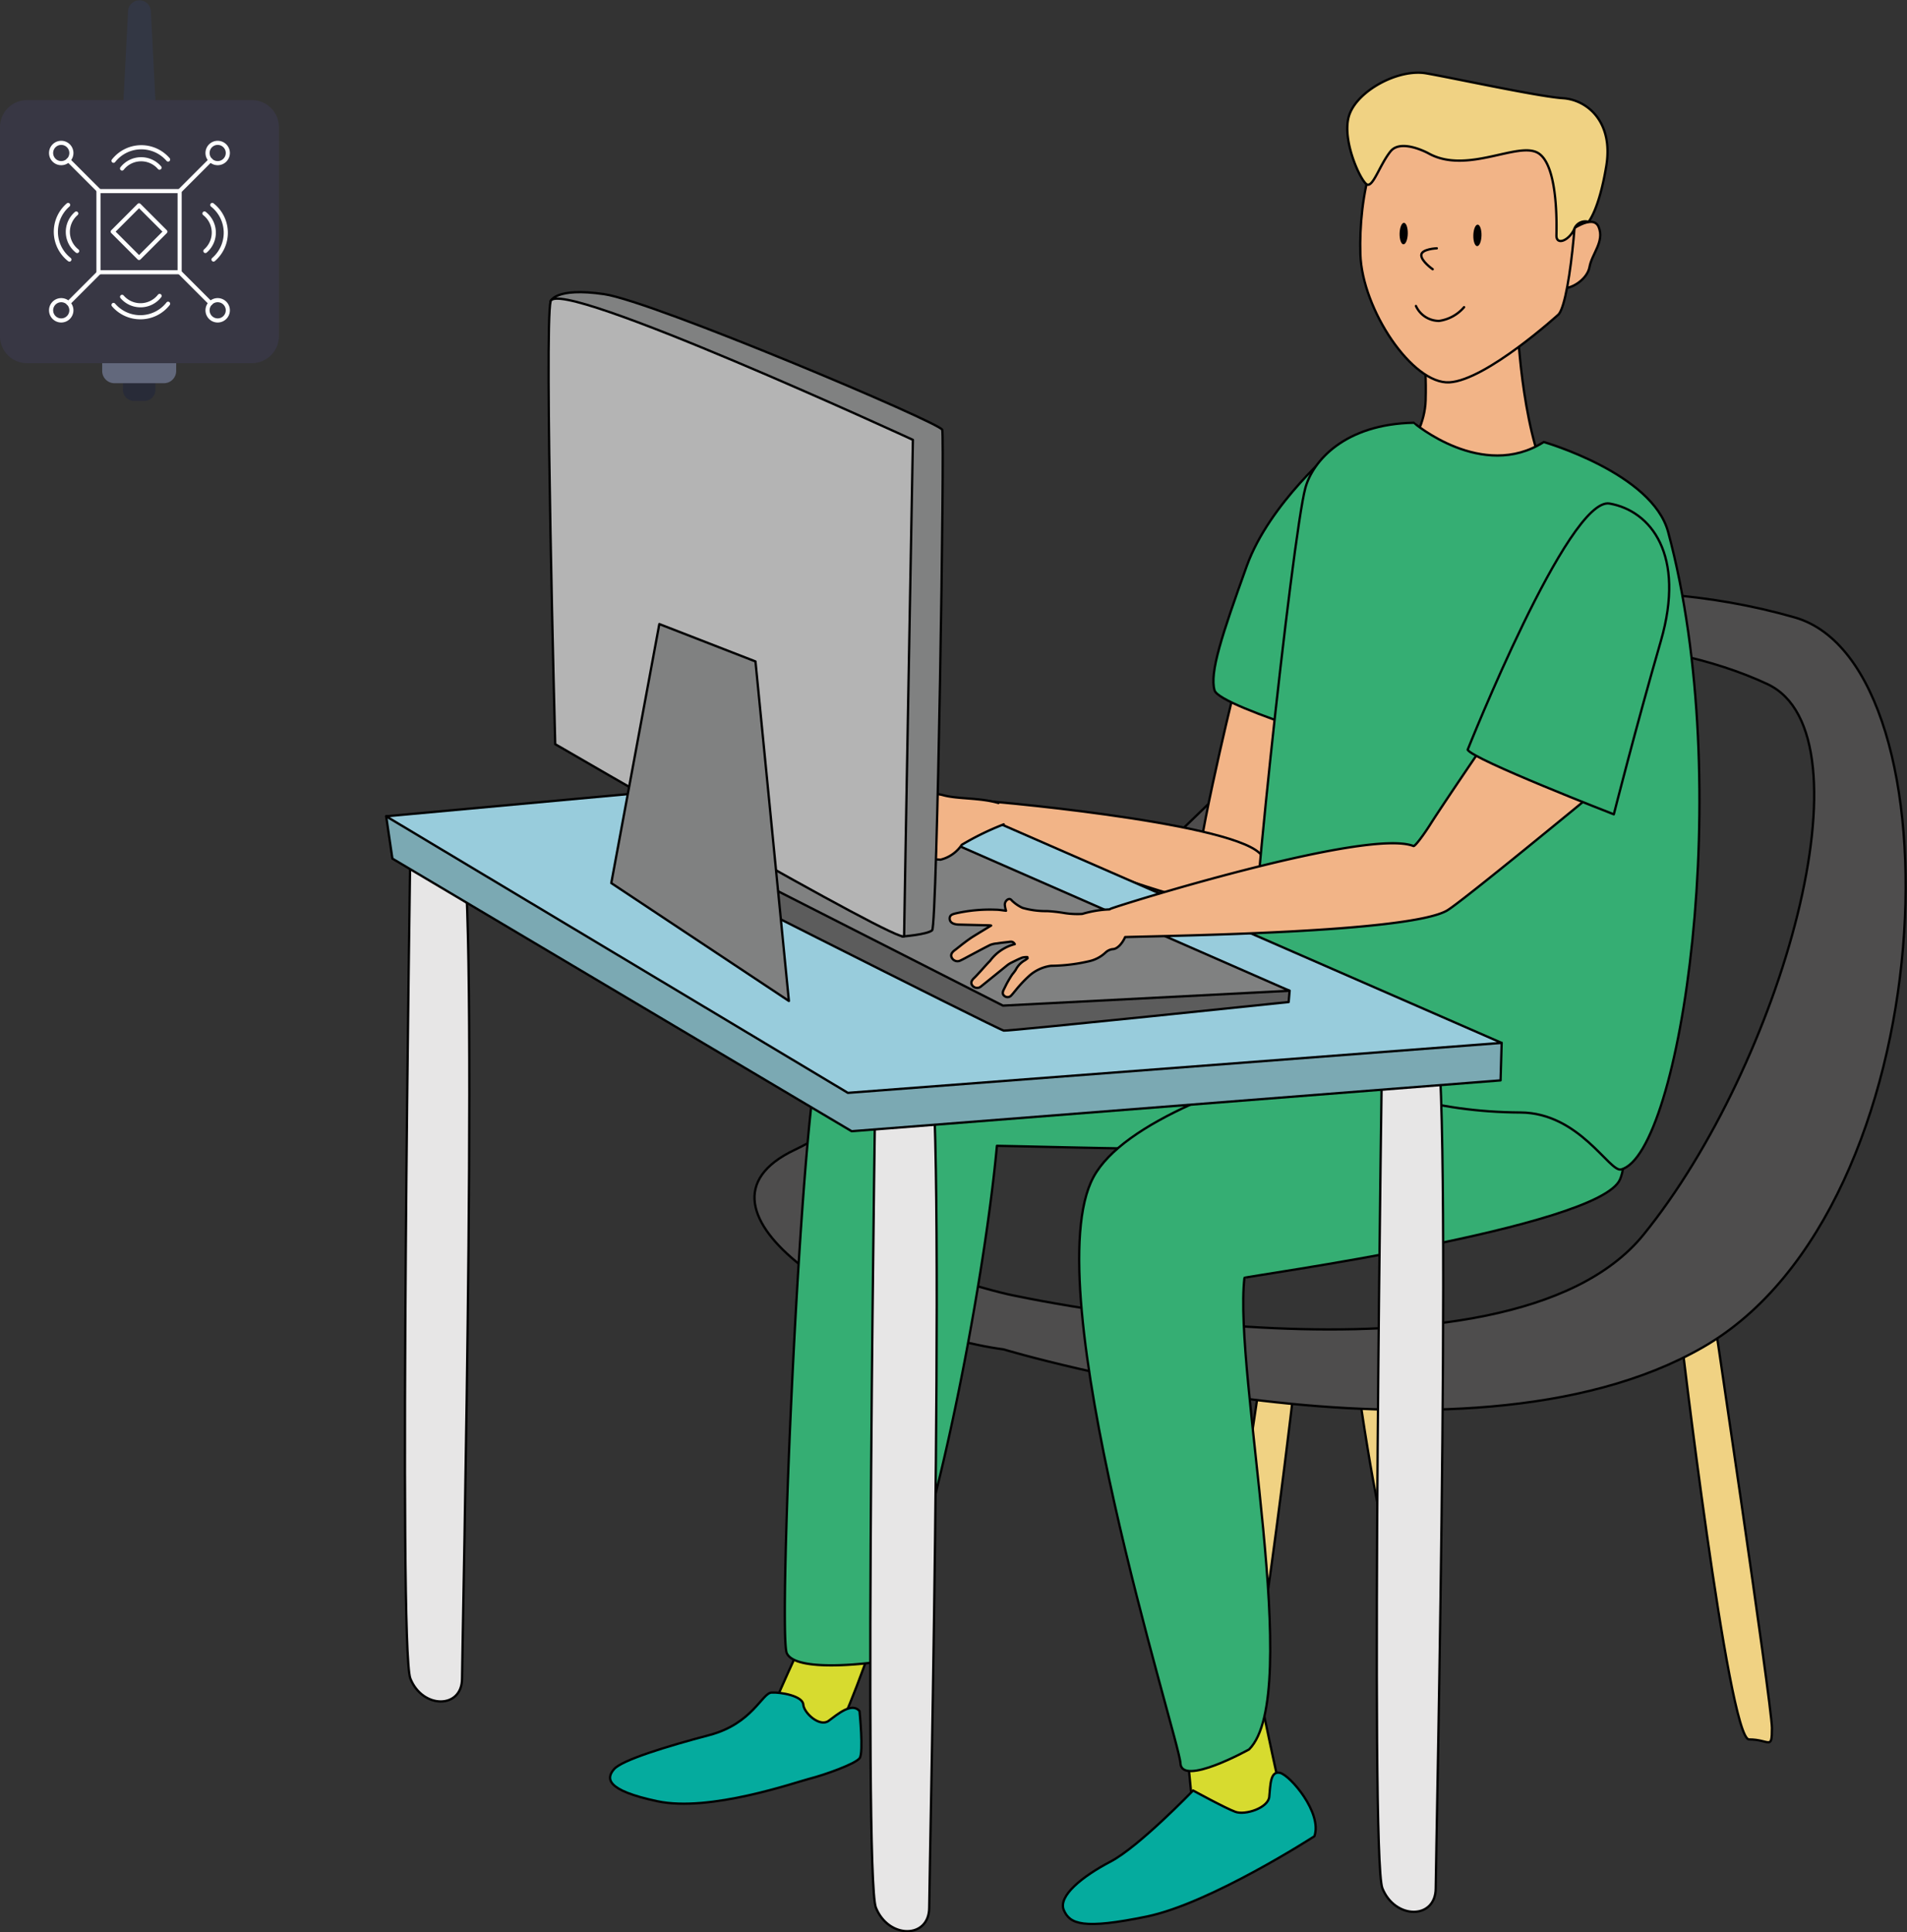 <svg xmlns="http://www.w3.org/2000/svg" width="206.145" height="208.822" viewBox="0 0 206.145 208.822"><rect x="0" y="0" width="206.145" height="208.822" fill="#333333" stroke="none"/><g transform="translate(-1786 -2782.147)"><g transform="translate(1827.744 2790)"><g transform="translate(39.816 56.165)"><path d="M142.5,88.2s5.205,44.38,7.44,44.38,2.477,1.241,2.477-1.241-6.692-47.354-6.692-47.354Z" transform="translate(-42.433 -8.625)" fill="#f0d283" stroke="#010101" stroke-linecap="round" stroke-linejoin="round" stroke-width="0.25"/><path d="M132.435,83.113s5.205,44.384,7.436,44.384,2.481,1.237,2.481-1.241-6.7-47.358-6.7-47.358Z" transform="translate(-70.564 -22.834)" fill="#f0d283" stroke="#010101" stroke-linecap="round" stroke-linejoin="round" stroke-width="0.25"/><path d="M138.762,90.225s-5.205,44.38-7.436,44.38-2.481,1.241-2.481-1.241,6.7-47.354,6.7-47.354Z" transform="translate(-80.594 -2.964)" fill="#f0d283" stroke="#010101" stroke-linecap="round" stroke-linejoin="round" stroke-width="0.25"/><path d="M143.056,145.925s49.339,14.876,75.622-.247,28.014-73.638,9.917-78.847-40.416-2.974-50.333,7.193-44.134,43.883-57.769,50.329S128.181,143.941,143.056,145.925Z" transform="translate(-116.127 -64.12)" fill="#4e4d4d" stroke="#010101" stroke-miterlimit="10" stroke-width="0.25"/><path d="M137.789,135.984s53.8,11.9,68.68-6.449,25.043-54.051,13.388-59.5-30-6.2-36.694-.747-15.87,27.027-24.793,32.232-40.913,15.87-40.169,23.059S137.789,135.984,137.789,135.984Z" transform="translate(-110.366 -60.128)" fill="#343434" stroke="#010101" stroke-miterlimit="10" stroke-width="0.25"/></g><path d="M132.557,68.767s-4.443,18.207-3.748,19.956,5.319,1.787,5.82.816,9.625-14.743,7.842-18.6S133.753,64.472,132.557,68.767Z" transform="translate(-41.084 -1.18)" fill="#f2b487" stroke="#010101" stroke-linecap="round" stroke-linejoin="round" stroke-width="0.25"/><g transform="translate(24.205 92.869)"><path d="M128.143,95.035s-3.346,9.7-4.348,10.368-7.694.334-7.356-1.005,4.682-10.7,4.682-10.7S127.809,93.028,128.143,95.035Z" transform="translate(-99.677 -18.487)" fill="#d7db2f" stroke="#010101" stroke-linecap="round" stroke-linejoin="round" stroke-width="0.25"/><path d="M138.975,97.457s.455,4.465.019,5.087-3.782,1.81-5.376,2.216-10.828,3.646-16.477,2.451-5.554-2.489-4.7-3.471,5.653-2.455,10.308-3.684,5.676-4.541,6.723-4.594,3.361.376,3.426,1.294,1.775,2.474,2.739,1.764S138.133,96.482,138.975,97.457Z" transform="translate(-112.012 -13.276)" fill="#05ab9e" stroke="#010101" stroke-linecap="round" stroke-linejoin="round" stroke-width="0.25"/><path d="M136.5,95.8s2.356,11.548,2.716,12.273.725,3.612-3.251,3.972a8.631,8.631,0,0,1-6.5-2.166l-1.119-11.5S135.419,93.637,136.5,95.8Z" transform="translate(-66.363 -13.891)" fill="#d7db2f" stroke="#010101" stroke-linecap="round" stroke-linejoin="round" stroke-width="0.25"/><path d="M152.1,104.613s-11.218,7.25-18.112,8.673-8.324.827-8.976-.687,1.973-3.638,5.053-5.251,8.919-7.679,8.919-7.679,3.524,1.931,4.583,2.31,3.521-.421,3.65-1.62.08-2.845,1.165-2.595S152.969,102.082,152.1,104.613Z" transform="translate(-75.961 -6.899)" fill="#05ab9e" stroke="#010101" stroke-linecap="round" stroke-linejoin="round" stroke-width="0.25"/><path d="M179.2,73.795c-.842.076-40.18,1.518-49.851,7.2a19.827,19.827,0,0,0-4.568,3.589,7.892,7.892,0,0,0-3.847,2.079c-2.026,2.792-4.727,62.9-3.726,65.068s9.4.99,9.4.99c5.308-6.3,11.825-39.585,13.312-55.826,20.081.41,37.893,1.248,41.053-3.456C184.216,88.621,179.2,73.795,179.2,73.795Z" transform="translate(-98.103 -73.795)" fill="#35ae73" stroke="#010101" stroke-linecap="round" stroke-linejoin="round" stroke-width="0.25"/><path d="M178.353,75.846c-.8.231-45,6.821-51.429,18.7s9.287,60.758,9.4,63.334,7.421-1.483,7.421-1.483c5.937-5.937-1.7-40.613-.5-50.962.019-.156,38.386-5.4,40.6-10.642C186.107,89.439,178.353,75.846,178.353,75.846Z" transform="translate(-74.67 -68.065)" fill="#35ae73" stroke="#010101" stroke-linecap="round" stroke-linejoin="round" stroke-width="0.25"/></g><path d="M142.421,60.2s-7.159,5.945-9.614,12.759c-2.682,7.451-4.04,11.533-3.479,13.434s19.341,7.265,19.341,7.265S149.238,56.464,142.421,60.2Z" transform="translate(-39.778 -19.641)" fill="#35ae73" stroke="#010101" stroke-linecap="round" stroke-linejoin="round" stroke-width="0.25"/><path d="M135.551,64.86l.432-4.975L141.6,57.75l.588.3-2.118,5.641-3.64,2.913Z" transform="translate(-22.042 -25.754)" fill="#e1e5ef" stroke="#010101" stroke-linecap="round" stroke-linejoin="round" stroke-width="0.25"/><path d="M136.447,60.1l-.842,7.52,3.053,4.422,2.286-2.021.154-3.149.941-9.045Z" transform="translate(-21.89 -25.536)" fill="#f8f9fd" stroke="#010101" stroke-linecap="round" stroke-linejoin="round" stroke-width="0.25"/><path d="M148.688,57.457s.516,11.878,3.9,17.342-16.928,3.839-17.471,3.069-1.112-4.53-1.112-4.53,4.568-3.68,4.708-8.4-.527-6.324-.527-6.324S148.248,54.535,148.688,57.457Z" transform="translate(-26.348 -29.515)" fill="#f2b487" stroke="#010101" stroke-linecap="round" stroke-linejoin="round" stroke-width="0.25"/><g transform="translate(103.897 0)"><path d="M139.909,54.719s2.713-2.147,3.339-.58-.736,2.861-.994,4.295-2.162,2.493-2.933,2.254S139.909,54.719,139.909,54.719Z" transform="translate(-116.067 -37.442)" fill="#f2b487" stroke="#010101" stroke-linecap="round" stroke-linejoin="round" stroke-width="0.25"/><path d="M154.84,72.737s-7.819,7.117-11.81,7.352-9.443-7.872-9.629-13.855,1.354-14.587,6.37-15.794,16.162,4.716,16.8,6.059S156.206,71.109,154.84,72.737Z" transform="translate(-131.988 -46.624)" fill="#f2b487" stroke="#010101" stroke-linecap="round" stroke-linejoin="round" stroke-width="0.25"/><path d="M141.787,58.031s-2.952-1.624-4.094-.212-1.867,3.832-2.523,3.593-2.868-4.943-1.92-7.576,5.327-4.962,8.3-4.446,12.121,2.512,14.773,2.686,5.474,2.572,4.693,7.314-1.92,6.044-1.92,6.044a1.287,1.287,0,0,0-1.571.846c-.584,1.206-1.923,1.726-1.9.618s.186-7.637-2-8.908S145.937,60.349,141.787,58.031Z" transform="translate(-133.017 -49.316)" fill="#f0d283" stroke="#010101" stroke-linecap="round" stroke-linejoin="round" stroke-width="0.25"/><ellipse cx="1.162" cy="0.443" rx="1.162" ry="0.443" transform="translate(13.595 18.735) rotate(-88.596)" fill="#010101"/><ellipse cx="1.162" cy="0.443" rx="1.162" ry="0.443" transform="translate(5.626 18.54) rotate(-88.596)" fill="#010101"/><path d="M140.175,56.091a4.358,4.358,0,0,1-2.694,1.483,2.751,2.751,0,0,1-2.508-1.612" transform="translate(-127.552 -30.748)" fill="none" stroke="#010101" stroke-linecap="round" stroke-linejoin="round" stroke-width="0.25"/><path d="M136.8,54.319s-1.662.068-1.677.732,1.233,1.529,1.233,1.529" transform="translate(-127.124 -35.338)" fill="none" stroke="#010101" stroke-linecap="round" stroke-linejoin="round" stroke-width="0.25"/></g><path d="M123.586,70.046c.542-.057,27.035,2.269,30.711,5.672s4.211,5.421-.747,6.146-28.829-8.775-28.829-8.775S119.439,70.482,123.586,70.046Z" transform="translate(-59.91 8.597)" fill="#f2b487" stroke="#010101" stroke-linecap="round" stroke-linejoin="round" stroke-width="0.25"/><path d="M161.926,61.368s11.73,3.358,13.445,9.712c7.383,27.361,1.32,67.249-5.084,68.9-1.252.322-4.5-6.127-10.881-6.157-18.833-.1-28.359-10.171-29.019-11.522-.971-1.988,4.4-51.042,5.774-55.982.8-2.91,4.264-6.89,11.715-7.034C147.877,59.289,155.279,65.594,161.926,61.368Z" transform="translate(-36.793 -21.453)" fill="#35ae73" stroke="#010101" stroke-linecap="round" stroke-linejoin="round" stroke-width="0.25"/><path d="M120.028,78.51s-1.354,89.14,0,92.546,5.767,3.407,5.767,0,2.037-93.681-.338-94.25S120.028,78.51,120.028,78.51Z" transform="translate(-67.092 27.232)" fill="#e7e6e6" stroke="#010101" stroke-miterlimit="10" stroke-width="0.25"/><path d="M106.752,72.688s-1.316,86.423,0,89.728,5.588,3.3,5.588,0,1.973-90.828-.326-91.378S106.752,72.688,106.752,72.688Z" transform="translate(-104.137 11.125)" fill="#e7e6e6" stroke="#010101" stroke-miterlimit="10" stroke-width="0.25"/><path d="M134.462,77.96s-1.358,89.14,0,92.543,5.767,3.407,5.767,0,2.033-93.681-.341-94.246S134.462,77.96,134.462,77.96Z" transform="translate(-26.773 25.695)" fill="#e7e6e6" stroke="#010101" stroke-miterlimit="10" stroke-width="0.25"/><g transform="translate(0 75.469)"><path d="M215.225,93.192l10.99,1.795-.117,4.051-70.147,5.495L106.305,75.07l-.673-4.573,47.98,3.17Z" transform="translate(-105.632 -65.607)" fill="#7ba9b3" stroke="#010101" stroke-linecap="round" stroke-linejoin="round" stroke-width="0.25"/><path d="M226.214,98.588l-70.671,5.4L105.632,74.1l53.3-4.891Z" transform="translate(-105.632 -69.208)" fill="#98ccdc" stroke="#010101" stroke-linecap="round" stroke-linejoin="round" stroke-width="0.25"/></g><g transform="translate(26.504 79.048)"><path d="M183.672,90.546s-30.267,3.16-30.794,3.088S112.891,73.6,112.891,73.6l-.273-3.1L151.3,78.273l32.475,11.055Z" transform="translate(-112.617 -69.16)" fill="#5c5c5c" stroke="#010101" stroke-linecap="round" stroke-linejoin="round" stroke-width="0.25"/><path d="M183.773,90.32,152.79,91.925,112.618,71.5l25.124-1.346Z" transform="translate(-112.618 -70.152)" fill="#808181" stroke="#010101" stroke-linecap="round" stroke-linejoin="round" stroke-width="0.25"/></g><path d="M136.228,73.3a30.174,30.174,0,0,0-4.53,2.208,3.88,3.88,0,0,1-2.257,1.6.16.16,0,0,1-.068.015,2.848,2.848,0,0,0-1.859.379.473.473,0,0,1-.7-.353c-.228-.732.087-1.241.983-1.491-.36-.2-.448-.58-.964-.622a9.023,9.023,0,0,0-2.917.634c-.77.182-1.536.379-2.314.543a.934.934,0,0,1-.577-.065.625.625,0,0,1-.285-.436.507.507,0,0,1,.258-.395c.554-.262,1.123-.5,1.7-.717.66-.25,1.335-.474,2-.717.072-.027.175-.14.159-.182a.86.86,0,0,0-.209-.349c-.053-.053-.178-.046-.269-.038q-2.481.2-4.962.429c-.448.042-.668-.053-.782-.372-.121-.349-.023-.546.341-.63q1.258-.285,2.523-.562c.091-.019.178-.046.269-.068l-.008-.1-1.863.034a4.664,4.664,0,0,1-.565-.015.553.553,0,0,1-.478-.6c.011-.311.216-.421.493-.444.459-.034.914-.072,1.347-.106.019-.235-.027-.474.072-.592s.349-.148.535-.209a11.633,11.633,0,0,1,3.968-.2c.626.015,1.248-.023,1.87,0,.668.027,1.335.1,2,.163a3.9,3.9,0,0,1,.592.121c1.555.414,3.908.25,5.926.831" transform="translate(-69.471 7.93)" fill="#f2b487" stroke="#010101" stroke-linecap="round" stroke-linejoin="round" stroke-width="0.25"/><path d="M181.861,67.516s-6.613,9.644-8.236,12.22c-.558.884-1.62,2.379-1.8,2.307-5.027-1.984-32.221,6.514-32.744,6.783l-.114.064a11.913,11.913,0,0,0-2.944.489,8.985,8.985,0,0,1-2.056-.114,16.074,16.074,0,0,0-1.741-.19,9.2,9.2,0,0,1-2.659-.349,4.048,4.048,0,0,1-1.013-.664c-.175-.118-.266-.406-.573-.25a.649.649,0,0,0-.315.687,2.767,2.767,0,0,0,.118.535c-.379-.038-.74-.11-1.1-.11a16.666,16.666,0,0,0-4.42.417c-.281.076-.569.167-.573.524s.258.539.58.615a2.045,2.045,0,0,0,.455.053c1.085.03,2.174.053,3.259.08.046,0,.091.011.186.023-.7.429-1.358.823-2.011,1.229-.3.193-.592.406-.876.622-.349.258-.679.539-1.028.8-.379.281-.489.546-.33.838a.692.692,0,0,0,.967.266c.163-.072.322-.159.482-.243.892-.474,1.779-.956,2.678-1.411a2.506,2.506,0,0,1,.736-.167c.4-.065.808-.11,1.214-.156.243-.023.512-.137.725.231a4.82,4.82,0,0,0-2.667,1.8c-.379.383-.728.793-1.093,1.191-.209.224-.41.455-.634.668-.322.3-.387.562-.175.835a.653.653,0,0,0,.926.072c.952-.766,1.9-1.533,2.845-2.3a2.688,2.688,0,0,1,.421-.262c.391-.19.778-.391,1.18-.55a1.934,1.934,0,0,1,.561-.053l.019.129a2.705,2.705,0,0,1-.266.2,2.464,2.464,0,0,0-1.021,1.062,5.551,5.551,0,0,1-.372.489c-.174.262-.338.535-.493.808-.144.254-.266.52-.4.782s-.212.527.049.728a.534.534,0,0,0,.763-.08c.152-.156.281-.334.425-.5A13.727,13.727,0,0,1,130.367,96a4.441,4.441,0,0,1,2.265-1.013,18.983,18.983,0,0,0,4.215-.516,3.788,3.788,0,0,0,1.7-.926,1.357,1.357,0,0,1,.823-.364c.459-.042.971-.592,1.286-1.3,5.133-.156,30.59-.486,34.778-2.857,1.491-.842,15.782-12.626,15.782-12.626C192.191,74.645,181.861,67.516,181.861,67.516Z" transform="translate(-60.776 1.532)" fill="#f2b487" stroke="#010101" stroke-linecap="round" stroke-linejoin="round" stroke-width="0.25"/><path d="M113.113,62.645l-2.8-6.081s.478-1.555,5.793-.778,36.273,13.874,36.546,14.652-.546,53.626-1.089,54.092-3.232.671-3.232.671-19.269-47.9-20.088-48.527S113.113,62.645,113.113,62.645Z" transform="translate(-92.542 -31.85)" fill="#808181" stroke="#010101" stroke-linecap="round" stroke-linejoin="round" stroke-width="0.25"/><path d="M149.641,71.013s-38.469-17.736-39.164-14.967.5,47.855.5,47.855,37.714,21.924,37.714,20.733S149.641,71.013,149.641,71.013Z" transform="translate(-92.702 -31.333)" fill="#b4b4b4" stroke="#010101" stroke-linecap="round" stroke-linejoin="round" stroke-width="0.25"/><path d="M127.63,69.062l3.613,36.691-19.2-12.74,5.194-27.991Z" transform="translate(-87.708 -5.435)" fill="#808181" stroke="#010101" stroke-linecap="round" stroke-linejoin="round" stroke-width="0.25"/><path d="M136.447,88.208s10.9-27.391,15.346-26.606,8.24,5.528,5.535,14.864-5.08,18.719-5.08,18.719S137,89.263,136.447,88.208Z" transform="translate(-19.539 -15.037)" fill="#35ae73" stroke="#010101" stroke-linecap="round" stroke-linejoin="round" stroke-width="0.25"/></g><g transform="translate(1516.189 2423.471)"><path d="M296.3,440.037v-1.413a1.217,1.217,0,0,1,1.213-1.213H298.6a1.217,1.217,0,0,1,1.213,1.213v1.413a1.217,1.217,0,0,1-1.213,1.213H297.51a1.216,1.216,0,0,1-1.213-1.213" transform="translate(-13.201 -39.243)" fill="#282b38"/><path d="M291.831,436.1v-1.193a1.328,1.328,0,0,1,1.324-1.324h5.353a1.327,1.327,0,0,1,1.323,1.324V436.1a1.327,1.327,0,0,1-1.323,1.324h-5.353a1.328,1.328,0,0,1-1.324-1.324" transform="translate(-10.975 -37.335)" fill="#62687c"/><path d="M298.029,373.183h0c-.679,0-1.852-.555-1.852-1.235l.617-12.038a1.235,1.235,0,0,1,2.469,0l.617,12.038c0,.68-1.173,1.235-1.852,1.235" transform="translate(-13.142 0)" fill="#333744"/><path d="M297.035,408.677h-24.3a2.929,2.929,0,0,1-2.929-2.929V383.175a2.928,2.928,0,0,1,2.929-2.928h24.3a2.928,2.928,0,0,1,2.929,2.928v22.573a2.929,2.929,0,0,1-2.929,2.929" transform="translate(0 -10.752)" fill="#383744"/><path d="M299.585,408.615h-8.774a.222.222,0,0,1-.222-.222V399.62a.222.222,0,0,1,.222-.223h8.774a.222.222,0,0,1,.222.223v8.774a.222.222,0,0,1-.222.222m-8.552-.444h8.33v-8.33h-8.33Z" transform="translate(-10.356 -20.296)" fill="#fff"/><path d="M296.732,408.606a.221.221,0,0,1-.157-.065l-2.843-2.843a.221.221,0,0,1,0-.313l2.843-2.844a.222.222,0,0,1,.314,0l2.844,2.844a.221.221,0,0,1,0,.313l-2.844,2.843a.219.219,0,0,1-.157.065m-2.529-3.066,2.529,2.529,2.529-2.529-2.529-2.529Z" transform="translate(-11.89 -21.831)" fill="#fff"/><path d="M315.415,391.649a1.319,1.319,0,1,1,1.319-1.319,1.32,1.32,0,0,1-1.319,1.319m0-2.193a.874.874,0,1,0,.875.875.876.876,0,0,0-.875-.875" transform="translate(-22.073 -15.12)" fill="#fff"/><path d="M308.3,396.52a.222.222,0,0,1-.157-.379l3.344-3.342a.222.222,0,0,1,.314.314l-3.344,3.342a.22.22,0,0,1-.157.065" transform="translate(-19.075 -16.975)" fill="#fff"/><path d="M281.7,391.649a1.319,1.319,0,1,1,1.319-1.319,1.32,1.32,0,0,1-1.319,1.319m0-2.193a.874.874,0,1,0,.875.875.876.876,0,0,0-.875-.875" transform="translate(-5.27 -15.12)" fill="#fff"/><path d="M287.67,396.52a.22.22,0,0,1-.157-.065l-3.344-3.342a.222.222,0,0,1,.314-.314l3.344,3.342a.222.222,0,0,1-.157.379" transform="translate(-7.124 -16.975)" fill="#fff"/><path d="M315.415,425.542a1.319,1.319,0,1,1,1.319-1.319,1.32,1.32,0,0,1-1.319,1.319m0-2.193a.874.874,0,1,0,.875.875.876.876,0,0,0-.875-.875" transform="translate(-22.073 -32.013)" fill="#fff"/><path d="M311.648,420.678a.222.222,0,0,1-.157-.065l-3.344-3.342a.222.222,0,0,1,.314-.314l3.344,3.342a.222.222,0,0,1-.157.38" transform="translate(-19.075 -29.016)" fill="#fff"/><path d="M281.7,425.542a1.319,1.319,0,1,1,1.319-1.319,1.32,1.32,0,0,1-1.319,1.319m0-2.193a.874.874,0,1,0,.875.875.876.876,0,0,0-.875-.875" transform="translate(-5.27 -32.013)" fill="#fff"/><path d="M284.326,420.678a.222.222,0,0,1-.157-.38l3.344-3.342a.222.222,0,0,1,.314.314l-3.344,3.342a.222.222,0,0,1-.157.065" transform="translate(-7.124 -29.016)" fill="#fff"/><path d="M295.9,393.993a.22.22,0,0,1-.137-.048.222.222,0,0,1-.038-.312,2.844,2.844,0,0,1,4.393-.1.222.222,0,1,1-.337.29,2.4,2.4,0,0,0-3.706.084.225.225,0,0,1-.175.085" transform="translate(-12.894 -16.881)" fill="#fff"/><path d="M294.06,391.865a.222.222,0,0,1-.175-.36,4.04,4.04,0,0,1,6.243-.141.222.222,0,0,1-.337.29,3.6,3.6,0,0,0-5.556.126.223.223,0,0,1-.175.085" transform="translate(-11.976 -15.592)" fill="#fff"/><path d="M285.215,408.73a.217.217,0,0,1-.137-.048,2.843,2.843,0,0,1-.1-4.393.222.222,0,1,1,.29.337,2.4,2.4,0,0,0,.084,3.707.222.222,0,0,1-.137.4" transform="translate(-7.067 -22.708)" fill="#fff"/><path d="M283.087,408.736a.22.22,0,0,1-.137-.048,4.039,4.039,0,0,1-.142-6.242.222.222,0,1,1,.29.337,3.6,3.6,0,0,0,.126,5.556.222.222,0,0,1-.137.4" transform="translate(-5.777 -21.79)" fill="#fff"/><path d="M297.89,423.45a2.841,2.841,0,0,1-2.155-.989.222.222,0,1,1,.337-.29,2.4,2.4,0,0,0,3.707-.084.222.222,0,1,1,.349.274,2.828,2.828,0,0,1-2.237,1.089" transform="translate(-12.894 -31.563)" fill="#fff"/><path d="M296.954,425.58a4.035,4.035,0,0,1-3.063-1.406.222.222,0,1,1,.337-.289,3.6,3.6,0,0,0,5.556-.126.222.222,0,0,1,.35.274,4.018,4.018,0,0,1-3.179,1.547" transform="translate(-11.975 -32.397)" fill="#fff"/><path d="M313.761,408.73a.222.222,0,0,1-.145-.39,2.4,2.4,0,0,0-.084-3.707.222.222,0,1,1,.274-.349,2.843,2.843,0,0,1,.1,4.393.222.222,0,0,1-.145.054" transform="translate(-21.749 -22.708)" fill="#fff"/><path d="M315.474,408.736a.222.222,0,0,1-.145-.39,3.6,3.6,0,0,0-.126-5.556.222.222,0,0,1,.274-.35,4.04,4.04,0,0,1,.142,6.243.222.222,0,0,1-.145.054" transform="translate(-22.582 -21.79)" fill="#fff"/></g></g></svg>